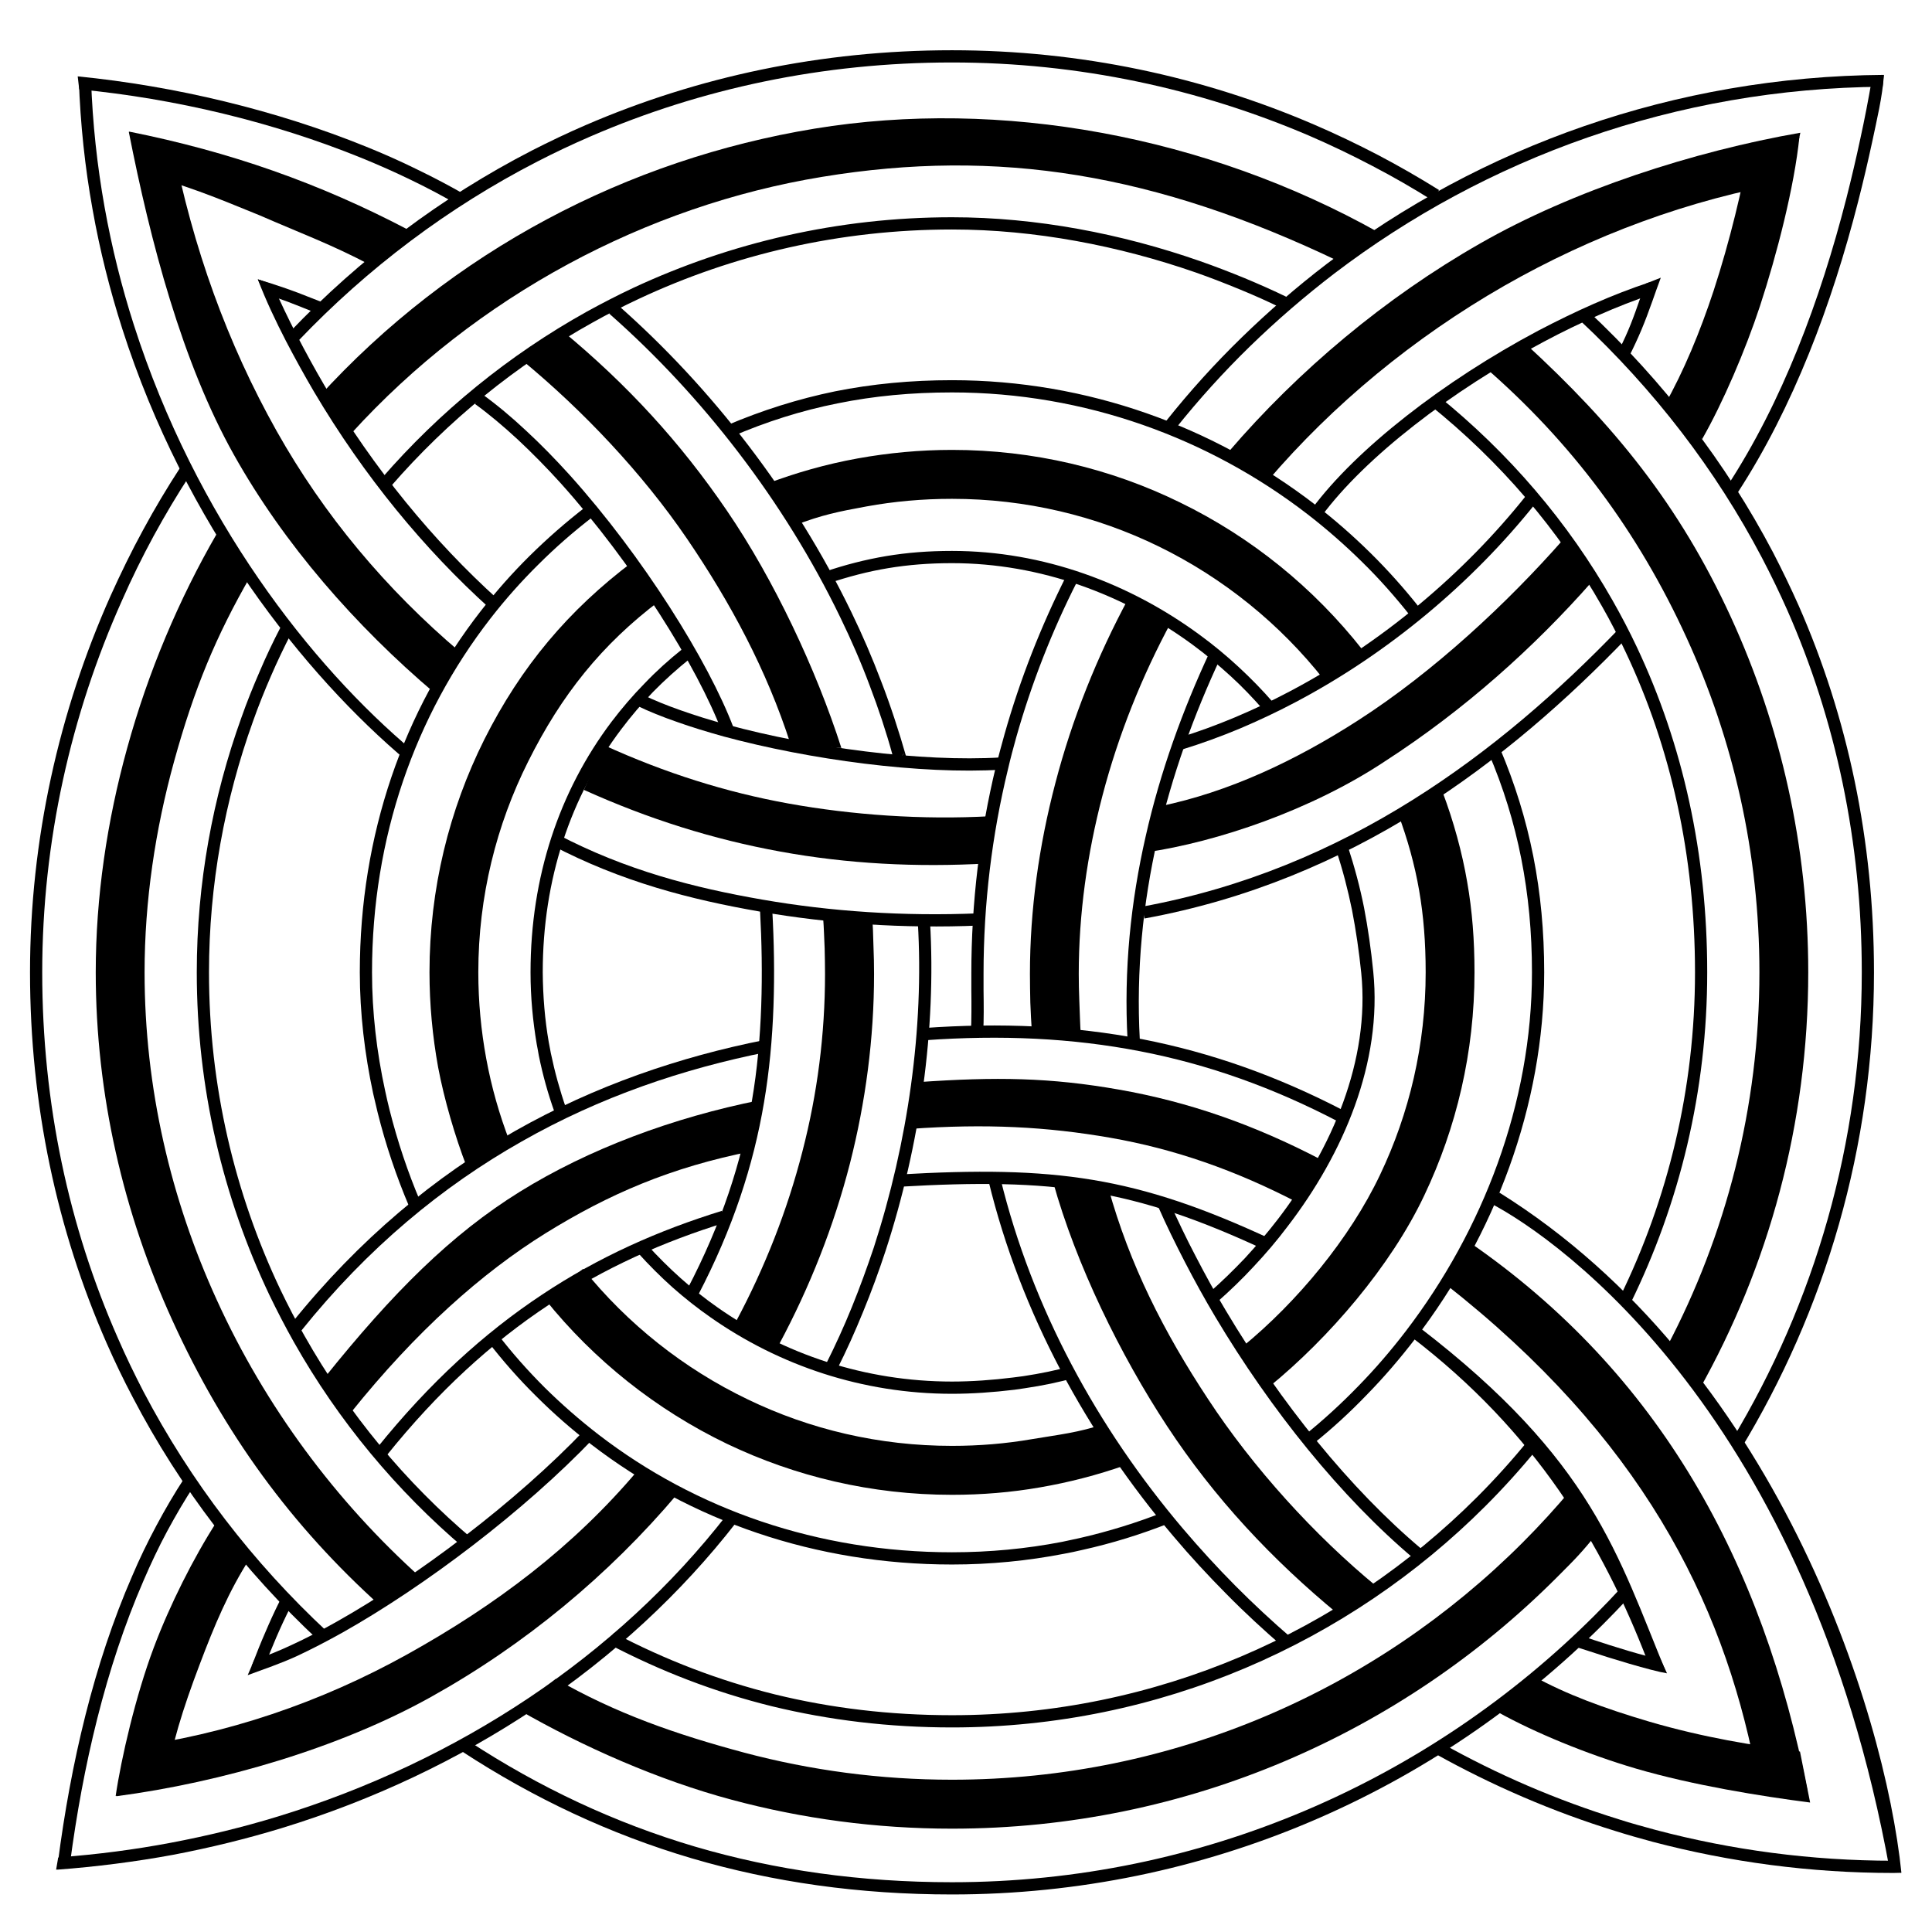 <?xml version="1.0" encoding="UTF-8" standalone="no"?>
<!-- Created with Inkscape (http://www.inkscape.org/) -->

<svg
   xmlns:dc="http://purl.org/dc/elements/1.1/"
   xmlns:cc="http://creativecommons.org/ns#"
   xmlns:rdf="http://www.w3.org/1999/02/22-rdf-syntax-ns#"
   xmlns:svg="http://www.w3.org/2000/svg"
   xmlns="http://www.w3.org/2000/svg"
   xmlns:xlink="http://www.w3.org/1999/xlink"
   xmlns:sodipodi="http://sodipodi.sourceforge.net/DTD/sodipodi-0.dtd"
   xmlns:inkscape="http://www.inkscape.org/namespaces/inkscape"
   version="1.1"
   width="260"
   height="260"
   id="svg2"
   inkscape:version="0.48.1 "
   sodipodi:docname="Blue_monastery_ornament_fragment.svg">
  <sodipodi:namedview
     pagecolor="#ffffff"
     bordercolor="#666666"
     borderopacity="1"
     objecttolerance="10"
     gridtolerance="10"
     guidetolerance="10"
     inkscape:pageopacity="0"
     inkscape:pageshadow="2"
     inkscape:window-width="1304"
     inkscape:window-height="746"
     id="namedview63"
     showgrid="false"
     inkscape:zoom="1"
     inkscape:cx="92.764131"
     inkscape:cy="65.320101"
     inkscape:window-x="54"
     inkscape:window-y="-8"
     inkscape:window-maximized="0"
     inkscape:current-layer="svg2" />
  <defs
     id="defs4" />
  <g
     transform="translate(-288.365,-222.17)"
     id="layer1">
    <g
       transform="translate(32.95,-72.307)"
       id="g2986">
      <defs
         id="defs2988">
        <rect
           width="278.126"
           height="249.449"
           x="246.087"
           y="300.685"
           id="SVGID_1_" />
      </defs>
      <clipPath
         id="SVGID_2_">
        <use
           id="use2992"
           style="overflow:visible"
           x="0"
           y="0"
           width="1"
           height="1"
           xlink:href="#SVGID_1_" />
      </clipPath>
      <g
         clip-path="url(#SVGID_2_)"
         id="g2994">
        <defs
           id="defs2996">
          <rect
             width="680.315"
             height="737.008"
             x="56"
             y="243.992"
             id="SVGID_3_" />
        </defs>
        <clipPath
           id="SVGID_4_">
          <use
             id="use3000"
             style="overflow:visible"
             x="0"
             y="0"
             width="1"
             height="1"
             xlink:href="#SVGID_3_" />
        </clipPath>
        <g
           clip-path="url(#SVGID_4_)"
           id="g3002">
          <defs
             id="defs3004">
            <rect
               width="680.315"
               height="737.007"
               x="56"
               y="243.992"
               id="SVGID_5_" />
          </defs>
          <clipPath
             id="SVGID_6_">
            <use
               id="use3008"
               style="overflow:visible"
               x="0"
               y="0"
               width="1"
               height="1"
               xlink:href="#SVGID_5_" />
          </clipPath>
          <path
             d="m 425.513,390.096 0,0 c -1.416,-1.622 -2.907,-3.193 -4.524,-4.665 -1.618,-1.472 -3.312,-2.894 -5.08,-4.191 -9.176,-6.735 -20.448,-10.976 -32.378,-10.976 -3.083,0 -5.89,0.224 -8.594,0.673 -2.729,0.449 -5.358,1.147 -8.139,2.071 l -0.53,-1.547 c 2.855,-0.973 5.586,-1.671 8.391,-2.146 2.831,-0.474 5.713,-0.698 8.872,-0.698 12.31,0 23.91,4.365 33.338,11.3 1.845,1.347 3.589,2.794 5.232,4.316 1.643,1.521 3.21,3.118 4.676,4.814 l 0.025,0.025 -0.683,0.549 -0.581,0.499 -0.025,-0.024 m -7.356,78.33 0,0 c 1.618,-1.422 3.21,-2.968 4.777,-4.615 1.542,-1.671 3.033,-3.417 4.474,-5.289 7.254,-9.479 12.385,-21.354 11.197,-33.104 -0.304,-2.943 -0.708,-5.712 -1.239,-8.457 -0.556,-2.719 -1.238,-5.388 -2.148,-8.107 l 1.567,-0.524 c 0.91,2.794 1.643,5.513 2.199,8.307 0.53,2.769 0.935,5.588 1.238,8.606 1.238,12.223 -4.019,24.497 -11.525,34.276 -1.44,1.92 -2.982,3.717 -4.575,5.413 -1.566,1.696 -3.21,3.268 -4.878,4.74 h -0.025 l -1.062,-1.246 z m -76.862,-5.339 c 0,0.025 0.025,0.05 0.025,0.05 l 0.531,-0.549 -0.556,0.499 z m -0.05,-0.049 c 0.025,0.025 0.025,0.05 0.05,0.05 l 0.556,-0.499 0.025,-0.025 -0.631,0.474 z m 1.238,-1.073 c 0,0 0.025,0.025 0.025,0.05 1.441,1.572 2.932,3.068 4.499,4.465 1.592,1.422 3.26,2.744 5.004,3.967 8.922,6.261 19.816,9.953 31.519,9.953 2.628,0 5.46,-0.199 8.239,-0.549 0.379,-0.05 0.834,-0.1 1.34,-0.174 2.301,-0.35 4.524,-0.798 6.521,-1.372 l 0.455,1.571 c -2.073,0.599 -4.373,1.073 -6.749,1.422 -0.379,0.05 -0.834,0.125 -1.364,0.2 -2.882,0.349 -5.764,0.549 -8.442,0.549 -12.057,0 -23.253,-3.817 -32.479,-10.278 -1.794,-1.247 -3.487,-2.594 -5.13,-4.041 -1.643,-1.472 -3.185,-3.019 -4.625,-4.615 l -0.05,-0.075 c -0.025,-0.025 0,0 0,0 l 0.632,-0.474 0.605,-0.599 z m 4.802,-80.176 c -0.025,0.025 -0.05,0.05 -0.076,0.075 l 0.556,0.549 -0.48,-0.624 z m 0.051,-0.05 c 0,0.025 -0.025,0.05 -0.051,0.05 l 0.48,0.624 h 0.025 l -0.454,-0.674 z m 1.036,1.272 c -0.025,0.025 -0.05,0.05 -0.076,0.075 l 0,0 c -1.769,1.422 -3.438,2.918 -4.979,4.49 -1.542,1.597 -2.983,3.293 -4.297,5.039 -6.825,9.03 -10.565,20.206 -10.565,32.704 v 0.025 c 0.025,3.193 0.278,6.336 0.809,9.38 0.101,0.474 0.177,0.973 0.278,1.472 0.531,2.544 1.213,5.014 2.047,7.409 l -1.542,0.549 c -0.884,-2.469 -1.592,-5.014 -2.123,-7.633 -0.076,-0.474 -0.177,-0.998 -0.278,-1.521 -0.531,-3.144 -0.834,-6.361 -0.834,-9.654 v -0.025 c 0,-12.872 3.867,-24.372 10.894,-33.702 1.365,-1.796 2.856,-3.542 4.448,-5.164 1.592,-1.671 3.311,-3.218 5.131,-4.665 l 0.051,-0.05 0.455,0.673 0.581,0.598 z"
             clip-path="url(#SVGID_6_)"
             id="path3010" />
          <path
             d="m 433.651,386.029 c -5.965,-7.583 -13.599,-13.77 -22.344,-18.036 -8.392,-4.091 -17.819,-6.386 -27.777,-6.386 -3.968,0 -7.81,0.349 -11.501,1.022 -3.816,0.699 -6.016,1.147 -9.604,2.52 l -3.842,-5.563 c 3.892,-1.472 7.986,-2.644 12.258,-3.417 4.146,-0.748 8.392,-1.147 12.688,-1.147 10.97,0 21.383,2.52 30.659,7.06 9.655,4.69 18.046,11.525 24.618,19.882 m -16.15,93.721 c 7.305,-5.987 14.407,-14.519 18.477,-23.1 3.942,-8.257 6.142,-17.512 6.142,-27.266 0,-3.966 -0.278,-7.559 -0.885,-11.051 -0.606,-3.467 -1.542,-6.835 -2.831,-10.303 l 5.99,-2.894 c 1.467,3.867 2.654,8.208 3.312,12.099 0.683,3.867 0.985,7.858 0.985,12.149 0,10.752 -2.426,20.93 -6.773,30.06 -4.499,9.504 -12.814,19.158 -20.853,25.719 l -3.564,-5.413 z M 333.89,465.233 c 5.965,7.409 13.547,13.446 22.191,17.587 8.315,4.016 17.642,6.236 27.449,6.236 3.665,0 7.254,-0.299 10.717,-0.898 3.563,-0.599 6.445,-0.898 9.781,-2.07 l 2.78,5.588 c -3.69,1.297 -7.532,2.295 -11.449,2.968 -3.867,0.674 -7.811,0.998 -11.829,0.998 -10.843,0 -21.104,-2.47 -30.28,-6.86 -9.528,-4.59 -17.895,-11.25 -24.466,-19.433 l 5.106,-4.116 z m 10.362,-89.955 c -7.886,5.937 -13.295,12.747 -17.744,21.653 -4.296,8.557 -6.723,18.211 -6.723,28.389 0,4.016 0.379,7.883 1.062,11.6 0.708,3.842 1.77,7.584 3.16,11.176 l -5.813,3.318 c -1.517,-3.917 -3.008,-9.005 -3.816,-13.296 -0.758,-4.191 -1.163,-8.457 -1.163,-12.797 0,-11.226 2.654,-21.878 7.38,-31.332 4.929,-9.804 11.323,-17.413 20.018,-23.948 l 3.639,5.237 z"
             clip-path="url(#SVGID_6_)"
             id="path3012"
             style="stroke-width:12.1;stroke-miterlimit:4;stroke-dasharray:none" />
          <path
             d="m 445.202,377.348 h -0.025 0.025 c -2.022,-2.544 -4.171,-4.989 -6.496,-7.259 -2.3,-2.27 -4.752,-4.416 -7.33,-6.411 -13.27,-10.228 -29.951,-16.39 -47.846,-16.39 -5.435,0 -10.489,0.474 -15.393,1.472 -4.878,0.973 -9.604,2.469 -14.28,4.49 l -0.658,-1.522 c 4.803,-2.045 9.631,-3.567 14.609,-4.59 5.005,-0.998 10.186,-1.497 15.722,-1.497 18.274,0 35.284,6.287 48.857,16.739 2.628,2.021 5.131,4.216 7.481,6.536 2.376,2.345 4.574,4.814 6.622,7.409 l -1.036,0.823 -0.252,0.2 m -14.331,110.436 c -0.025,0.025 -0.051,0.025 -0.025,0 l 0.075,-0.1 0.102,-0.1 c 2.477,-1.996 4.878,-4.191 7.153,-6.536 2.274,-2.32 4.423,-4.815 6.445,-7.459 10.337,-13.521 16.959,-30.609 16.959,-48.271 0,-5.388 -0.48,-10.428 -1.44,-15.292 -0.961,-4.864 -2.401,-9.554 -4.397,-14.219 l 1.516,-0.648 c 2.022,4.765 3.514,9.579 4.499,14.543 0.986,4.989 1.467,10.128 1.467,15.616 0,18.036 -6.749,35.473 -17.314,49.268 -2.047,2.669 -4.246,5.239 -6.571,7.609 -2.274,2.37 -4.701,4.59 -7.229,6.61 -0.025,0.05 -0.076,0.075 -0.127,0.1 l -0.454,-0.674 -0.659,-0.447 z m 0.177,-0.175 c -0.051,0.05 -0.151,0.15 -0.177,0.175 l 0.657,0.449 v -0.025 l -0.48,-0.599 z m 0.025,-0.049 c 0,0 -0.025,0.025 -0.025,0.05 l 0.48,0.599 -0.455,-0.649 z m -108.76,-13.621 0.025,0.025 c 1.971,2.569 4.12,4.989 6.395,7.259 2.274,2.245 4.701,4.366 7.254,6.336 13.067,10.053 29.521,15.816 47.543,15.816 5.055,0 10.009,-0.474 14.786,-1.397 0.783,-0.175 1.566,-0.325 2.325,-0.499 3.943,-0.898 7.81,-2.096 11.525,-3.567 l 0.606,1.547 c -3.791,1.497 -7.709,2.719 -11.778,3.617 -0.809,0.199 -1.592,0.349 -2.376,0.499 -4.878,0.948 -9.933,1.447 -15.089,1.447 -18.4,0 -35.184,-5.887 -48.554,-16.165 -2.603,-1.996 -5.055,-4.141 -7.405,-6.486 -2.326,-2.295 -4.499,-4.765 -6.521,-7.384 l -0.025,-0.025 0.531,-0.399 0.758,-0.624 z m 12.941,-109.962 0,0 -0.025,0.025 c -2.604,1.996 -5.055,4.141 -7.355,6.436 -2.3,2.27 -4.449,4.69 -6.445,7.259 -10.161,13.097 -15.949,29.486 -15.949,47.622 v 0.025 c 0,5.363 0.632,10.727 1.769,15.94 0.177,0.848 0.379,1.696 0.582,2.52 1.087,4.316 2.477,8.457 4.145,12.374 l -1.517,0.624 c -1.693,-3.992 -3.134,-8.232 -4.221,-12.598 -0.202,-0.874 -0.404,-1.722 -0.606,-2.57 -1.138,-5.313 -1.795,-10.801 -1.795,-16.29 v -0.025 c 0,-18.51 5.889,-35.273 16.303,-48.645 2.022,-2.595 4.196,-5.064 6.572,-7.409 2.351,-2.32 4.853,-4.515 7.506,-6.561 0,0 0,0 0.025,0 l 0.404,0.549 0.607,0.724 z"
             clip-path="url(#SVGID_6_)"
             id="path3014" />
          <path
             d="m 428.116,335.588 -0.178,0.375 m 0,0 -0.024,0 z m -0.024,0 z m 0.202,-0.375 -0.202,0.375 c -1.82,-0.898 -3.716,-1.746 -5.662,-2.544 -1.946,-0.798 -3.918,-1.572 -5.914,-2.27 -10.338,-3.592 -21.637,-5.788 -32.808,-5.788 -15.064,0 -29.37,3.343 -42.185,9.354 -2.073,0.973 -4.145,2.021 -6.142,3.144 -10.337,5.737 -19.538,13.246 -27.221,22.102 l -1.239,-1.073 c 7.81,-9.005 17.162,-16.639 27.651,-22.477 2.047,-1.123 4.12,-2.195 6.243,-3.193 13.067,-6.087 27.601,-9.504 42.893,-9.504 11.374,0 22.823,2.22 33.338,5.887 2.072,0.724 4.069,1.497 6.016,2.295 1.972,0.823 3.893,1.671 5.737,2.569 z m 0.505,-1.122 0,0 c 0.025,0.025 0.025,0.025 0.025,0.025 l 0,0 c 0,0 0,0 -0.025,-0.025 z m -0.707,1.497 c 0,0 0.101,0.025 0.05,0.025 l 0.278,-0.699 -0.126,0.299 -0.178,0.375 0.025,0.025 0.278,-0.699 0.404,-0.798 z m 45.478,133.128 c 6.482,-13.228 10.129,-28.078 10.129,-43.746 l 0,-0.025 c 0,-15.691 -3.235,-30.209 -9.327,-43.082 -0.985,-2.095 -2.047,-4.166 -3.185,-6.161 -5.863,-10.328 -13.674,-19.458 -23.202,-27.117 l 1.036,-1.297 c 9.681,7.808 17.616,17.113 23.582,27.615 1.162,2.045 2.249,4.116 3.26,6.261 6.192,13.097 9.479,27.84 9.479,43.78 l 0,0.025 c 0,15.948 -3.716,31.069 -10.322,44.533 m -12.557,19.572 c -2.185,2.679 -4.504,5.245 -6.946,7.688 -18.4,18.41 -43.827,29.811 -71.807,29.811 -8.468,0 -16.505,-0.973 -24.214,-2.844 -7.684,-1.896 -15.014,-4.715 -22.04,-8.407 l 0.757,-1.471 c 6.925,3.643 14.129,6.411 21.686,8.282 7.558,1.846 15.469,2.794 23.81,2.794 27.524,0 52.522,-11.226 70.645,-29.336 2.457,-2.459 4.788,-5.045 6.981,-7.746 M 294.637,379.618 l 0,0.025 c -0.985,1.921 -1.921,3.867 -2.78,5.862 -0.859,1.971 -1.668,3.992 -2.401,6.062 -3.792,10.552 -5.915,21.978 -5.915,33.752 l 0,0.025 c 0,15.267 3.463,29.761 9.63,42.732 1.011,2.096 2.073,4.166 3.235,6.187 5.889,10.428 13.573,19.708 22.672,27.391 l -1.062,1.272 c -9.251,-7.833 -17.061,-17.238 -23.051,-27.84 -1.163,-2.07 -2.25,-4.166 -3.286,-6.311 -6.268,-13.197 -9.782,-27.915 -9.782,-43.431 l 0,-0.025 c 0,-11.974 2.148,-23.574 6.016,-34.301 0.733,-2.095 1.567,-4.141 2.452,-6.187 0.859,-2.021 1.795,-3.991 2.806,-5.937 l 0,0 0.404,0.199 z"
             clip-path="url(#SVGID_6_)"
             id="path3016"
             inkscape:connector-curvature="0"
             sodipodi:nodetypes="cccccccccscsccccccscccccccccccccccccccssccccccssccssccccsccccccssccccccsscccccc" />
          <path
             d="m 435.749,329.726 c -24.846,-11.924 -46.026,-15.341 -69.685,-11.45 -23.606,3.867 -46.506,15.966 -63.416,34.575 l -4.347,-4.939 c 17.945,-19.732 41.679,-32.006 66.728,-36.122 25.047,-4.116 52.724,0.973 75.876,13.945 m 38.805,150.058 c 7.964,-15.095 12.478,-32.273 12.478,-50.474 0,-16.065 -3.513,-31.307 -9.807,-45.027 -6.521,-14.27 -15.494,-26.318 -27.222,-36.471 l 5.46,-3.168 c 11.98,10.976 20.802,21.778 27.752,36.92 6.673,14.568 10.389,30.758 10.389,47.747 0,20.406 -5.344,39.598 -14.703,56.243 m -13.438,18.955 c -2.438,2.974 -2.959,3.511 -5.677,6.226 -20.853,20.88 -49.666,33.827 -81.412,33.827 -10.237,0 -20.17,-1.347 -29.647,-3.892 -9.808,-2.619 -20.095,-7.16 -28.663,-12.099 l 4.979,-4.166 c 8.113,4.665 16.176,7.458 25.377,9.928 8.922,2.37 18.273,3.642 27.954,3.642 29.926,0 57.071,-12.198 76.761,-31.881 2.327,-2.326 4.549,-4.757 6.659,-7.284 M 289.203,371.885 c -4.751,8.232 -7.658,15.292 -10.363,25.071 -2.527,9.155 -3.968,18.785 -3.968,28.364 0,15.591 3.539,30.584 9.731,44.129 6.521,14.319 16.024,27.091 27.449,37.344 l -5.358,3.867 c -12.057,-10.827 -21.156,-23.3 -28.081,-38.492 -6.572,-14.419 -10.313,-30.31 -10.313,-46.849 0,-10.128 1.517,-20.356 4.221,-30.135 2.831,-10.303 7.001,-20.106 12.031,-28.813 z"
             clip-path="url(#SVGID_6_)"
             id="path3018"
             style="stroke-width:12.1;stroke-miterlimit:4;stroke-dasharray:none"
             inkscape:connector-curvature="0"
             sodipodi:nodetypes="cccccccsccccscccsccccsscccsccccsccc" />
          <path
             d="m 448.21,321.444 0,0 -0.025,0 c -2.629,-1.646 -5.308,-3.193 -8.088,-4.64 -2.755,-1.447 -5.561,-2.794 -8.442,-4.041 -14.786,-6.336 -31.063,-9.879 -48.124,-9.879 -17.39,0 -33.793,3.518 -48.655,9.954 -2.426,1.048 -4.802,2.17 -7.127,3.368 -11.98,6.162 -22.824,14.319 -32.175,24.123 l -1.188,-1.147 c 9.478,-9.928 20.448,-18.186 32.605,-24.447 2.401,-1.223 4.802,-2.37 7.229,-3.417 15.064,-6.511 31.695,-10.079 49.313,-10.079 17.288,0 33.793,3.567 48.781,10.028 2.906,1.248 5.763,2.62 8.543,4.066 2.806,1.472 5.535,3.043 8.215,4.715 l -0.354,0.549 m 39.776,167.652 C 499.579,469.844 505.965,448.312 505.965,425.344 l 0,-0.025 c 0,-17.587 -3.514,-33.952 -10.009,-48.695 -1.062,-2.395 -2.199,-4.74 -3.412,-7.06 C 486.3,357.666 478.01,346.914 468,337.56 l 1.138,-1.223 c 10.136,9.504 18.526,20.381 24.871,32.455 1.213,2.345 2.376,4.74 3.463,7.185 6.571,14.943 10.135,31.532 10.135,49.343 l 0,0.025 c 0,23.494 -6.591,45.513 -18.021,64.285 m -15.315,20.204 c -1.001,1.075 -2.022,2.132 -3.06,3.17 -22.495,22.477 -53.508,36.421 -87.68,36.421 -12.461,0 -24.087,-1.646 -35.032,-4.865 -10.969,-3.243 -21.231,-8.058 -30.962,-14.418 l 0.884,-1.398 c 9.63,6.312 19.74,11.051 30.533,14.244 10.792,3.168 22.267,4.79 34.577,4.79 33.717,0 64.325,-13.771 86.518,-35.947 1.271,-1.272 2.514,-2.571 3.729,-3.897 M 281.064,358.29 l 0,0 c -1.769,2.694 -3.412,5.463 -4.954,8.282 -1.542,2.844 -2.982,5.763 -4.296,8.756 -6.85,15.317 -10.717,32.355 -10.717,49.992 l 0,0.025 c 0,17.637 3.589,34.251 10.186,49.218 1.062,2.445 2.225,4.84 3.438,7.185 6.344,12.099 14.71,23 24.77,32.355 l -1.137,1.197 c -10.186,-9.479 -18.679,-20.53 -25.073,-32.779 -1.264,-2.395 -2.426,-4.814 -3.513,-7.284 -6.673,-15.192 -10.313,-32.031 -10.313,-49.892 l 0,-0.025 c 0,-17.861 3.917,-35.149 10.843,-50.666 1.365,-3.018 2.806,-5.987 4.373,-8.855 1.567,-2.894 3.235,-5.688 5.004,-8.407 l 0.025,0 0.96,0.648 z"
             clip-path="url(#SVGID_6_)"
             id="path3020"
             inkscape:connector-curvature="0"
             sodipodi:nodetypes="cccccsccccccscccccssccccccsscccsccccsccccccssccccccsscccccc" />
          <path
             d="m 317.258,322.143 0,0 h -0.025 c -2.072,-1.197 -4.221,-2.345 -6.395,-3.393 -2.199,-1.073 -4.449,-2.07 -6.774,-3.019 -11.93,-4.839 -25.048,-7.982 -37.989,-9.23 l -0.202,-1.746 c 13.118,1.297 26.741,4.565 38.798,9.455 2.351,0.948 4.65,1.971 6.875,3.068 2.275,1.098 4.449,2.245 6.521,3.442 m 57.501,75.437 c 0,0 0,0 -0.025,-0.025 -0.859,-3.143 -1.896,-6.261 -3.084,-9.379 -1.162,-3.118 -2.502,-6.187 -3.968,-9.205 -7.507,-15.542 -18.552,-29.835 -31.088,-40.862 l 1.087,-1.222 c 12.688,11.151 23.86,25.62 31.493,41.385 1.491,3.068 2.831,6.187 4.02,9.33 1.213,3.118 2.451,6.91 3.361,10.128 l -0.178,0.025 -0.05,-0.624 v 0.025 c 0.024,0.025 0,-0.025 0,-0.025 l 0,0 0.101,0.723 -0.632,0.1 0.531,-0.798 -0.632,0.848 -0.936,-0.424 z m -7.506,82.621 c 0,-0.025 0,-0.025 0,0 z m 0,0 c -0.026,0.026 -0.026,0 0,0 z m -1.492,-0.748 h 0.025 v -0.025 c 1.238,-2.47 2.401,-5.014 3.463,-7.634 1.062,-2.619 2.047,-5.313 2.957,-8.033 4.574,-14.094 6.773,-29.486 5.914,-43.755 l 1.643,-0.1 c 0.859,14.469 -1.339,30.085 -5.99,44.354 -0.909,2.769 -1.92,5.513 -3.008,8.158 -1.086,2.669 -2.249,5.263 -3.513,7.758 v 0.025 l -1.491,-0.748 z m 0,0 c 0,0.025 0,0.05 0,0 z m 0,0 c 0.026,0 0.026,0 0,0 z m -103.325,66.431 0.278,-0.05 c 5.03,-0.375 10.009,-1.023 14.887,-1.946 4.878,-0.923 9.706,-2.096 14.432,-3.542 24.214,-7.434 45.597,-21.553 60.382,-40.587 l 1.289,0.998 c -14.988,19.308 -36.674,33.652 -61.191,41.161 -4.752,1.447 -9.63,2.644 -14.609,3.592 -4.979,0.923 -10.464,1.622 -15.544,1.996 h -0.202 l 0.278,-1.622 z"
             clip-path="url(#SVGID_6_)"
             id="path3022" />
          <path
             d="m 305.227,330.125 c -5.257,-2.769 -9.124,-4.166 -14.912,-6.686 -5.637,-2.295 -10.414,-4.316 -16.277,-5.638 l -1.239,-5.613 c 13.472,2.694 25.579,6.91 37.711,13.296 m 51.283,69.102 c -3.209,-9.954 -8.037,-18.959 -13.926,-27.615 -5.99,-8.781 -13.927,-17.188 -22.141,-23.973 l 5.434,-3.941 c 8.669,7.185 15.797,14.917 22.116,24.198 6.269,9.18 11.98,21.304 15.367,31.881 l -6.85,-0.55 z m -7.33,77.731 c 3.867,-7.234 6.9,-14.917 8.948,-22.925 1.997,-7.708 3.032,-15.716 3.032,-23.848 0,-1.123 -0.024,-2.245 -0.05,-3.418 -0.051,-1.047 -0.101,-2.844 -0.202,-4.091 l 6.597,-0.449 c 0.075,1.123 0.151,2.994 0.177,4.316 0.051,1.172 0.076,2.37 0.076,3.642 0,8.681 -1.138,17.237 -3.235,25.47 -2.174,8.481 -5.409,16.664 -9.554,24.397 l -5.789,-3.094 z m -81.917,57.351 c 13.345,-1.746 26.084,-6.112 37.66,-12.548 11.93,-6.636 22.318,-14.419 31.088,-24.821 l 5.308,3.193 c -9.276,10.977 -20.574,20.331 -33.212,27.366 -12.258,6.835 -28.131,11.476 -42.311,13.346 l 1.467,-6.536 z"
             clip-path="url(#SVGID_6_)"
             id="path3024"
             style="stroke-width:12.1;stroke-miterlimit:4;stroke-dasharray:none" />
          <path
             d="m 420.786,355.246 c 9.377,-10.926 21.029,-20.705 33.793,-27.989 12.486,-7.16 28.788,-12.423 43.12,-14.918 l -1.441,6.636 c -13.547,2.345 -26.59,7.209 -38.418,13.97 -12.133,6.96 -23.001,15.916 -31.848,26.268 m -31.721,74.014 c -0.075,-1.147 -0.15,-2.445 -0.201,-3.841 -0.025,-1.248 -0.051,-2.52 -0.051,-3.842 0,-8.631 1.213,-17.263 3.412,-25.645 2.274,-8.731 5.661,-17.138 9.857,-24.921 l 5.788,3.118 c -3.969,7.334 -7.153,15.267 -9.302,23.474 -2.047,7.808 -3.185,15.891 -3.185,23.973 0,1.172 0.025,2.37 0.076,3.617 0.051,1.073 0.101,3.318 0.202,4.64 l -6.596,-0.573 z m 41.301,78.53 c -8.973,-7.384 -16.707,-15.641 -23.102,-25.37 -6.269,-9.529 -12.259,-21.753 -15.343,-32.879 l 7.432,0.798 c 2.881,10.402 7.481,19.433 13.421,28.438 6.066,9.255 14.356,18.385 22.773,25.295 l -5.181,3.718 z m 63.441,25.295 c -6.597,-0.848 -15.771,-2.32 -23.43,-4.565 -6.622,-1.946 -13.674,-4.864 -18.603,-7.608 l 4.727,-4.865 c 4.474,2.47 9.528,4.341 15.695,6.162 7.355,2.146 13.952,3.193 20.246,4.017 l 1.365,6.859 z"
             clip-path="url(#SVGID_6_)"
             id="path3026"
             style="stroke-width:12.1;stroke-miterlimit:4;stroke-dasharray:none" />
          <path
             d="m 412.243,351.255 0.126,-0.15 c 3.135,-3.941 6.521,-7.683 10.136,-11.201 3.615,-3.518 7.431,-6.835 11.449,-9.904 20.701,-15.766 46.785,-25.245 74.967,-25.445 l -0.151,1.597 c -27.828,0.2 -53.407,9.604 -73.804,25.146 -3.969,3.043 -7.76,6.312 -11.324,9.779 -3.563,3.467 -6.899,7.16 -10.009,11.051 l -0.101,0.149 m -27.449,81.224 v -0.05 c 0.075,-1.821 0.075,-3.817 0.05,-5.738 0,-0.723 0,-1.472 0,-2.17 v -0.025 c 0,-9.58 1.139,-18.934 3.312,-27.915 0.38,-1.472 0.759,-2.919 1.163,-4.341 2.098,-7.409 4.903,-14.519 8.315,-21.304 l 1.466,0.748 c -3.387,6.661 -6.142,13.695 -8.215,21.005 -0.404,1.447 -0.783,2.869 -1.111,4.291 -2.148,8.831 -3.286,18.061 -3.286,27.516 v 0.025 c 0,0.698 0,1.422 0,2.17 0.025,1.946 0.051,3.967 -0.05,5.813 l 0,0 v 0.05 l -1.644,-0.075 z m 42.058,82.671 0,0 v -0.025 c -2.628,-2.27 -5.206,-4.64 -7.658,-7.134 -2.477,-2.495 -4.853,-5.064 -7.127,-7.758 -11.678,-13.77 -20.574,-30.035 -24.896,-47.796 l 1.592,-0.375 c 4.271,17.487 13.042,33.527 24.568,47.123 2.249,2.645 4.574,5.189 7.026,7.659 2.427,2.444 4.954,4.79 7.558,7.035 v 0.025 l -0.253,0.274 -0.81,0.972 z m 83.13,30.335 -1.062,0.025 c -11.197,0 -22.04,-1.472 -32.378,-4.191 -1.668,-0.449 -3.336,-0.923 -5.004,-1.447 -8.493,-2.619 -16.606,-6.137 -24.214,-10.377 l 0.809,-1.447 c 7.507,4.216 15.494,7.658 23.885,10.252 1.618,0.524 3.286,0.973 4.929,1.422 10.187,2.694 20.903,4.141 31.974,4.141 l 1.061,1.622 z"
             clip-path="url(#SVGID_6_)"
             id="path3028" />
          <path
             d="m 267.668,305.154 v 0.025 c 0.202,5.937 0.834,11.649 1.82,17.163 0.986,5.514 2.326,10.827 3.943,15.866 8.341,26.043 23.885,45.875 37.584,57.351 l -0.783,1.372 c -13.876,-11.649 -29.926,-31.831 -38.368,-58.224 -1.643,-5.139 -3.008,-10.502 -3.994,-16.065 -1.011,-5.588 -1.643,-11.45 -1.845,-17.438 0,-0.024 0,0 0,0"
             clip-path="url(#SVGID_6_)"
             id="path3030" />
          <path
             d="m 278.612,313.736 c 2.755,14.12 7.406,26.942 14.028,38.741 6.37,11.326 14.685,21.279 24.82,29.86 l -3.488,5.463 c -10.742,-9.105 -20.347,-20.107 -27.07,-32.105 -6.976,-12.423 -11.248,-28.688 -14.154,-43.481"
             clip-path="url(#SVGID_6_)"
             id="path3032"
             style="stroke-width:12.1;stroke-miterlimit:4;stroke-dasharray:none" />
          <path
             d="m 290.113,332.071 h 0.025 l 1.946,0.673 c 1.087,2.42 2.098,4.565 3.286,6.86 1.188,2.295 2.426,4.565 3.715,6.76 6.672,11.226 14.66,20.93 23.329,28.763 l -1.087,1.223 c -8.796,-7.933 -16.909,-17.762 -23.658,-29.162 -1.289,-2.195 -2.553,-4.49 -3.766,-6.81 -1.389,-2.694 -2.704,-5.463 -3.79,-8.307"
             clip-path="url(#SVGID_6_)"
             id="path3034" />
          <path
             d="m 341.902,387.975 0,0 c 1.491,0.724 3.21,1.422 5.131,2.096 1.896,0.673 3.968,1.322 6.192,1.92 11.399,3.094 26.084,5.064 36.928,4.416 l 0.102,1.646 c -11.021,0.674 -25.908,-1.347 -37.459,-4.465 -2.224,-0.624 -4.372,-1.272 -6.318,-1.971 -1.946,-0.673 -3.741,-1.397 -5.283,-2.146 l -0.025,-0.024"
             clip-path="url(#SVGID_6_)"
             id="path3036" />
          <path
             d="m 336.695,394.76 c 8.215,3.742 16.429,6.336 24.872,7.858 8.441,1.521 17.945,2.22 27.221,1.696 l -0.43,6.361 c -9.654,0.549 -18.906,0.05 -27.929,-1.596 -9.049,-1.646 -17.769,-4.391 -26.438,-8.307"
             clip-path="url(#SVGID_6_)"
             id="path3038"
             style="stroke-width:12.1;stroke-miterlimit:4;stroke-dasharray:none" />
          <path
             d="m 330.427,406.76 c 9.226,4.839 18.375,7.184 27.575,8.781 9.176,1.597 18.982,2.27 29.117,1.846 l 0.051,1.646 c -10.211,0.424 -20.119,-0.25 -29.445,-1.871 -9.353,-1.622 -18.679,-4.017 -28.082,-8.956"
             clip-path="url(#SVGID_6_)"
             id="path3040" />
          <path
             d="m 419.699,382.936 c -3.589,7.659 -6.571,15.866 -8.518,24.472 -1.947,8.606 -2.882,17.637 -2.376,26.991 l -1.644,0.1 c -0.53,-9.504 0.43,-18.685 2.427,-27.441 1.972,-8.756 5.005,-17.063 8.619,-24.821"
             clip-path="url(#SVGID_6_)"
             id="path3042" />
          <path
             d="m 379.688,432.828 c 10.464,-0.749 20.145,-0.299 29.445,1.497 9.327,1.821 18.249,4.989 27.247,9.679 l -0.758,1.472 c -8.847,-4.64 -17.643,-7.758 -26.792,-9.529 -9.15,-1.771 -18.679,-2.22 -29.017,-1.472"
             clip-path="url(#SVGID_6_)"
             id="path3044" />
          <path
             d="m 378.879,440.112 c 10.642,-0.749 17.896,-0.624 27.121,0.998 9.226,1.621 18.047,4.64 27.297,9.479 l -3.032,5.837 c -8.645,-4.515 -16.859,-7.334 -25.402,-8.831 -8.594,-1.497 -16.782,-1.921 -26.943,-1.198"
             clip-path="url(#SVGID_6_)"
             id="path3046"
             style="stroke-width:12.1;stroke-miterlimit:4;stroke-dasharray:none" />
          <path
             d="m 376.402,452.535 c 10.439,-0.599 18.4,-0.549 26.059,0.724 7.659,1.272 14.964,3.767 24.113,8.033 l -0.708,1.497 c -8.998,-4.216 -16.176,-6.661 -23.657,-7.908 -7.508,-1.248 -15.367,-1.297 -25.73,-0.699"
             clip-path="url(#SVGID_6_)"
             id="path3048" />
          <path
             d="m 281.62,494.295 0,0 c -1.34,2.021 -2.553,4.116 -3.715,6.262 -1.138,2.12 -2.199,4.365 -3.185,6.66 -5.105,11.75 -8.164,24.971 -9.882,38.018 l -1.618,-0.2 c 1.719,-13.222 4.802,-26.567 9.984,-38.467 0.985,-2.32 2.072,-4.565 3.26,-6.785 1.188,-2.22 2.426,-4.341 3.766,-6.386 h 0.025 v -0.025"
             clip-path="url(#SVGID_6_)"
             id="path3050" />
          <path
             d="m 289.102,504.099 c -2.907,4.515 -4.828,9.105 -6.824,14.394 -2.275,5.987 -3.842,11.051 -4.499,15.691 l -6.799,1.996 c 0.733,-5.039 2.705,-13.545 5.131,-19.981 2.148,-5.713 5.333,-12.074 8.518,-17.013"
             clip-path="url(#SVGID_6_)"
             id="path3052"
             style="stroke-width:12.1;stroke-miterlimit:4;stroke-dasharray:none" />
          <path
             d="m 294.586,510.584 c -0.809,1.597 -1.416,2.919 -1.997,4.266 -0.581,1.397 -1.062,2.52 -1.718,4.191 l -1.593,-0.349 c 0.683,-1.771 1.239,-3.168 1.82,-4.491 0.582,-1.372 1.188,-2.719 1.997,-4.34"
             clip-path="url(#SVGID_6_)"
             id="path3054" />
          <path
             d="m 289.607,517.919 0.051,-0.05 0.025,-0.025 c 1.542,-0.499 3.109,-1.123 4.979,-1.996 1.896,-0.873 3.918,-1.921 6.041,-3.118 10.944,-6.162 24.188,-16.165 33.414,-25.844 l 1.213,1.123 c -9.352,9.804 -22.748,19.932 -33.818,26.168 -2.148,1.198 -4.221,2.271 -6.142,3.168 -2.174,0.998 -4.398,1.746 -6.623,2.569"
             clip-path="url(#SVGID_6_)"
             id="path3056" />
          <path
             d="m 294.662,472.542 c 9.125,-11.351 19.311,-19.732 30.078,-25.869 10.792,-6.111 22.167,-9.978 33.616,-12.248 l 0.329,1.621 c -11.298,2.245 -22.521,6.037 -33.111,12.074 -10.616,6.012 -20.65,14.269 -29.623,25.445"
             clip-path="url(#SVGID_6_)"
             id="path3058" />
          <path
             d="m 299.035,479.951 c 9.276,-11.575 17.137,-19.383 26.337,-25.096 9.251,-5.738 20.574,-9.979 32.328,-12.323 l -1.037,6.86 c -10.994,2.17 -19.335,5.788 -27.828,11.051 -8.543,5.313 -17.415,13.171 -26.21,24.147"
             clip-path="url(#SVGID_6_)"
             id="path3060"
             style="stroke-width:12.1;stroke-miterlimit:4;stroke-dasharray:none" />
          <path
             d="m 306.112,489.381 c 7.127,-8.856 14.508,-15.542 22.217,-20.655 7.709,-5.139 15.771,-8.682 24.239,-11.301 l 0.48,1.572 c -8.316,2.569 -16.228,6.062 -23.81,11.101 -7.583,5.014 -14.836,11.575 -21.838,20.306"
             clip-path="url(#SVGID_6_)"
             id="path3062" />
          <path
             d="m 359.342,416.913 c 0.48,8.506 0.328,17.537 -1.112,25.944 -1.415,8.382 -4.171,16.913 -8.872,25.919 l -1.466,-0.773 c 4.625,-8.831 7.33,-17.188 8.719,-25.42 1.416,-8.257 1.543,-17.163 1.088,-25.57"
             clip-path="url(#SVGID_6_)"
             id="path3064" />
          <path
             d="m 411.282,456.851 0,0 1.011,-0.424 0.48,-0.224 c 1.112,2.444 2.275,4.914 3.564,7.359 1.264,2.445 2.603,4.89 4.044,7.284 7.38,12.398 16.707,23.998 26.387,32.13 l -1.062,1.272 c -9.807,-8.257 -19.26,-20.007 -26.741,-32.555 -1.44,-2.42 -2.806,-4.889 -4.095,-7.384 -1.289,-2.495 -2.502,-4.964 -3.589,-7.434"
             clip-path="url(#SVGID_6_)"
             id="path3072" />
          <path
             d="m 468.152,514.601 0,0 c 0.53,0.174 1.111,0.349 1.743,0.574 2.478,0.823 6.977,2.245 8.973,2.569 l 0.885,1.921 c -2.148,-0.349 -7.86,-2.096 -10.362,-2.944 -0.708,-0.224 -1.34,-0.424 -1.719,-0.549"
             clip-path="url(#SVGID_6_)"
             id="path3074" />
          <path
             d="m 414.037,393.763 0,0 c 2.553,-0.773 5.056,-1.696 7.558,-2.744 2.478,-1.048 4.929,-2.195 7.33,-3.467 12.385,-6.511 23.531,-15.891 31.897,-26.418 l 1.289,1.023 c -8.518,10.702 -19.842,20.231 -32.403,26.842 -2.451,1.297 -4.954,2.47 -7.481,3.542 -2.527,1.048 -5.105,1.996 -7.709,2.794 l 0,0 -0.051,-0.174"
             clip-path="url(#SVGID_6_)"
             id="path3076" />
          <path
             d="m 411.561,402.968 c 9.099,-1.871 18.122,-6.062 26.665,-11.575 10.161,-6.536 20.069,-15.791 27.551,-24.297 l 3.942,5.588 c -7.835,8.906 -17.237,17.337 -27.929,24.248 -9.883,6.561 -22.571,10.852 -32.15,12.249"
             clip-path="url(#SVGID_6_)"
             id="path3078"
             style="stroke-width:12.1;stroke-miterlimit:4;stroke-dasharray:none" />
          <path
             d="m 409.134,416.488 c 13.725,-2.52 25.73,-7.683 36.321,-14.319 10.641,-6.661 19.841,-14.768 27.903,-23.15 l 1.163,1.123 c -8.139,8.481 -17.44,16.689 -28.183,23.424 -10.767,6.735 -22.975,11.974 -36.901,14.519"
             clip-path="url(#SVGID_6_)"
             id="path3080" />
          <path
             d="m 508.946,304.556 c -0.202,2.969 -0.961,6.062 -1.567,8.956 -0.581,2.694 -1.213,5.389 -1.896,8.058 -3.538,13.87 -8.745,27.715 -16.227,39.215 l -1.391,-0.898 c 7.381,-11.3 12.512,-24.996 16.025,-38.716 0.682,-2.694 1.313,-5.363 1.87,-7.983 0.581,-2.644 1.087,-5.289 1.542,-7.908"
             clip-path="url(#SVGID_6_)"
             id="path3082" />
          <path
             d="m 497.572,312.888 c -0.683,6.71 -3.033,15.841 -5.308,22.776 -1.946,5.912 -4.979,12.997 -7.785,17.911 l -5.029,-4.615 c 2.553,-4.515 4.752,-9.829 6.571,-15.342 2.199,-6.735 3.867,-13.72 4.979,-19.907"
             clip-path="url(#SVGID_6_)"
             id="path3084"
             style="stroke-width:12.1;stroke-miterlimit:4;stroke-dasharray:none" />
          <path
             d="m 478.919,331.847 c -0.328,0.898 -0.96,2.619 -1.112,3.093 -1.062,2.994 -1.845,4.915 -3.26,7.708 l -1.289,-0.998 c 1.364,-2.694 1.946,-4.34 2.957,-7.234 0.228,-0.698 0.506,-1.297 0.683,-1.771"
             clip-path="url(#SVGID_6_)"
             id="path3086" />
          <path
             d="m 477.908,334.017 0,0 c -2.427,0.823 -4.878,1.771 -7.355,2.869 -2.451,1.073 -4.929,2.27 -7.354,3.567 -12.512,6.61 -24.113,15.616 -29.927,23.474 l -1.313,-0.973 c 5.939,-8.032 17.769,-17.237 30.456,-23.973 2.478,-1.297 4.979,-2.52 7.481,-3.617 2.503,-1.098 5.005,-2.071 7.481,-2.894 l 0.025,-0.025"
             clip-path="url(#SVGID_6_)"
             id="path3088" />
          <path
             d="m 290.113,332.071 c 2.628,0.773 5.207,1.696 6.723,2.32 0.758,0.299 1.542,0.599 2.3,0.898 l -0.556,1.522 c -1.037,-0.375 -1.719,-0.649 -2.326,-0.898 -1.517,-0.599 -2.705,-1.098 -5.232,-1.896"
             clip-path="url(#SVGID_6_)"
             id="path3090" />
          <path
             d="m 320.266,347.513 h 0.025 c 1.971,1.422 3.943,3.068 5.914,4.915 1.972,1.821 3.943,3.841 5.864,5.962 9.857,10.951 18.704,25.121 22.065,34.026 l -1.541,0.599 c -3.312,-8.781 -12.006,-22.701 -21.737,-33.527 -1.896,-2.095 -3.842,-4.066 -5.763,-5.862 -1.946,-1.796 -3.867,-3.417 -5.763,-4.79"
             clip-path="url(#SVGID_6_)"
             id="path3092" />
        </g>
      </g>
    </g>
  </g>
  <path
     style="fill:#000000;fill-opacity:1;stroke:none"
     d="m 194.43,172.735 c 26.41,20.705 37.322,42.666 41.781,65.151 l 7.036,3.127 c -6,-30.771 -19.918,-56.207 -45.567,-73.879 z"
     id="path3043"
     inkscape:connector-curvature="0"
     sodipodi:nodetypes="ccccc" />
  <path
     style="opacity:1;fill:#000000;fill-opacity:1;stroke:none"
     d="m 200.723,161.727 -0.116,0.214 c 9.427,4.934 42.663,28.63 53.711,89.77 l 1.565,0.318 C 253.609,229.916 238.827,183.63 201.789,160.5 z"
     id="path3039"
     inkscape:connector-curvature="0"
     sodipodi:nodetypes="cccccc" />
  <path
     style="opacity:1;fill:#000000;fill-opacity:1;stroke:none"
     d="m 189.875,179.875 c 16.719,12.774 25.774,27.824 31.875,43.75 l 2.5,1.5 c -6.547,-15.842 -9.905,-28.579 -33.25,-46.5 z"
     id="path3041"
     inkscape:connector-curvature="0"
     sodipodi:nodetypes="ccccc" />
</svg>
